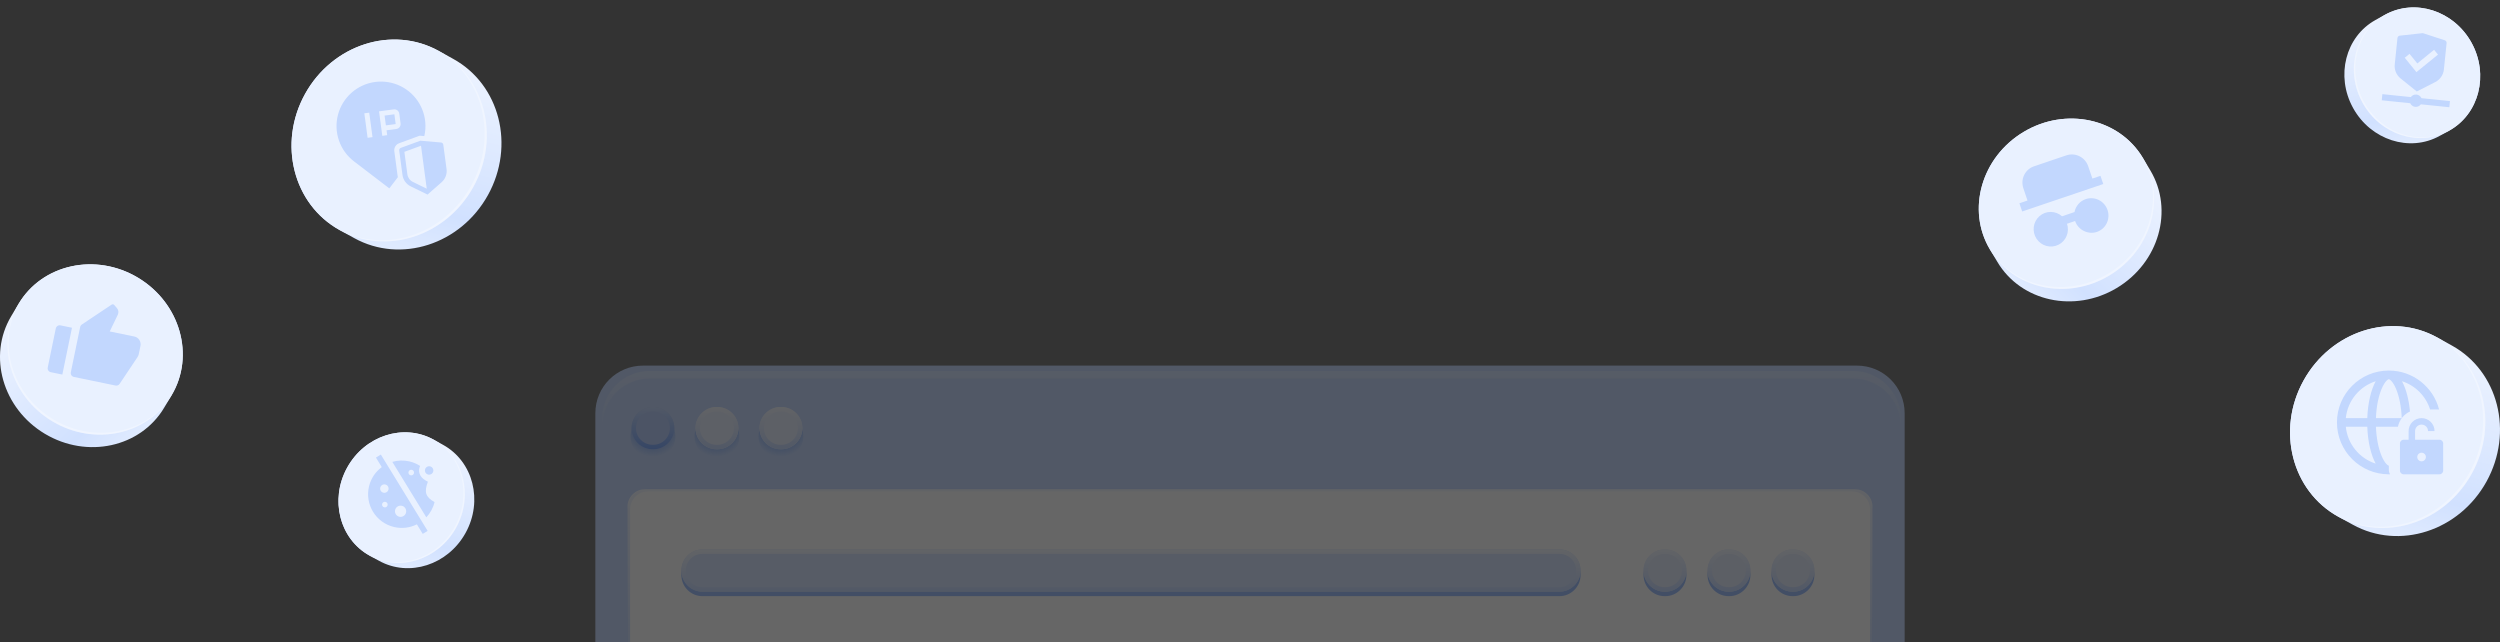 <svg width="1012" height="260" viewBox="0 0 1012 260" fill="none" xmlns="http://www.w3.org/2000/svg">
<rect x="0" y="0" width="1012" height="260" fill="#333333" stroke="none"/>
<g clip-path="url(#clip0)">
<g opacity="0.25">
<path d="M771 422H241V167.262C241 156.608 249.614 148 260.277 148H751.723C762.386 148 771 156.608 771 167.262V422Z" fill="#ADC9FE"/>
<path d="M750.094 150.178H263.048C252.385 150.178 243.771 158.792 243.771 169.455V172.467C243.771 161.804 252.385 153.19 263.048 153.19H750.154C760.817 153.19 769.431 161.804 769.431 172.467V169.455C769.371 158.792 760.757 150.178 750.094 150.178Z" fill="url(#paint0_linear)"/>
<path d="M264.433 185.72H264.192C259.252 185.72 255.216 181.684 255.216 176.744C255.216 171.804 259.252 167.768 264.192 167.768H264.433C269.373 167.768 273.409 171.804 273.409 176.744C273.409 181.684 269.373 185.72 264.433 185.72Z" fill="url(#paint1_radial)"/>
<path d="M264.433 181.865H264.192C259.433 181.865 255.638 178.009 255.638 173.311C255.638 168.552 259.494 164.756 264.192 164.756H264.433C269.192 164.756 272.988 168.612 272.988 173.311C272.988 178.07 269.192 181.865 264.433 181.865Z" fill="#99B6FA"/>
<path d="M264.433 166.564C268.168 166.564 271.18 169.576 271.18 173.311C271.18 177.045 268.168 180.057 264.433 180.057H264.192C260.457 180.057 257.445 177.045 257.445 173.311C257.445 169.576 260.457 166.564 264.192 166.564H264.433ZM264.433 164.756H264.192C259.433 164.756 255.638 168.612 255.638 173.311C255.638 178.07 259.494 181.865 264.192 181.865H264.433C269.192 181.865 272.988 178.009 272.988 173.311C272.988 168.612 269.192 164.756 264.433 164.756Z" fill="url(#paint2_linear)"/>
<path d="M290.337 185.72H290.096C285.156 185.72 281.12 181.684 281.12 176.744C281.12 171.804 285.156 167.768 290.096 167.768H290.337C295.277 167.768 299.313 171.804 299.313 176.744C299.313 181.684 295.277 185.72 290.337 185.72Z" fill="url(#paint3_radial)"/>
<path d="M290.337 181.865H290.096C285.337 181.865 281.542 178.009 281.542 173.311C281.542 168.552 285.397 164.756 290.096 164.756H290.337C295.096 164.756 298.891 168.612 298.891 173.311C298.891 178.07 295.096 181.865 290.337 181.865Z" fill="#DDE7FF"/>
<path d="M290.337 166.564C294.072 166.564 297.084 169.576 297.084 173.311C297.084 177.045 294.072 180.057 290.337 180.057H290.096C286.361 180.057 283.349 177.045 283.349 173.311C283.349 169.576 286.361 166.564 290.096 166.564H290.337ZM290.337 164.756H290.096C285.337 164.756 281.542 168.612 281.542 173.311C281.542 178.07 285.397 181.865 290.096 181.865H290.337C295.096 181.865 298.891 178.009 298.891 173.311C298.891 168.612 295.096 164.756 290.337 164.756Z" fill="url(#paint4_linear)"/>
<path d="M316.24 185.72H315.999C311.06 185.72 307.023 181.684 307.023 176.744C307.023 171.804 311.06 167.768 315.999 167.768H316.24C321.18 167.768 325.216 171.804 325.216 176.744C325.216 181.684 321.18 185.72 316.24 185.72Z" fill="url(#paint5_radial)"/>
<path d="M316.24 181.865H315.999C311.24 181.865 307.445 178.009 307.445 173.311C307.445 168.552 311.301 164.756 315.999 164.756H316.24C320.999 164.756 324.795 168.612 324.795 173.311C324.795 178.07 320.999 181.865 316.24 181.865Z" fill="#DDE7FF"/>
<path d="M316.24 166.564C319.975 166.564 322.987 169.576 322.987 173.311C322.987 177.045 319.975 180.057 316.24 180.057H315.999C312.265 180.057 309.253 177.045 309.253 173.311C309.253 169.576 312.265 166.564 315.999 166.564H316.24ZM316.24 164.756H315.999C311.24 164.756 307.445 168.612 307.445 173.311C307.445 178.07 311.301 181.865 315.999 181.865H316.24C320.999 181.865 324.795 178.009 324.795 173.311C324.795 168.612 320.999 164.756 316.24 164.756Z" fill="url(#paint6_linear)"/>
<path d="M758 421H254V205.257C254 201.239 257.25 198 261.283 198H750.717C754.75 198 758 201.239 758 205.257V421Z" fill="white"/>
<path d="M749.71 198.922C753.746 198.922 756.999 202.166 756.999 206.19V421.435H255.062V206.19C255.062 202.166 258.315 198.922 262.351 198.922H749.71ZM749.71 197.721H262.351C257.652 197.721 253.857 201.505 253.857 206.19V421.435H758.143V206.19C758.204 201.505 754.408 197.721 749.71 197.721Z" fill="url(#paint7_linear)"/>
<path d="M631.257 241.322H284.373C279.614 241.322 275.819 237.466 275.819 232.768C275.819 228.009 279.674 224.213 284.373 224.213H631.257C636.016 224.213 639.811 228.069 639.811 232.768C639.811 237.466 635.956 241.322 631.257 241.322Z" fill="#6EA0FD"/>
<path d="M631.257 239.515H284.373C279.614 239.515 275.819 235.659 275.819 230.96C275.819 226.201 279.674 222.406 284.373 222.406H631.257C636.016 222.406 639.811 226.262 639.811 230.96C639.811 235.659 635.956 239.515 631.257 239.515Z" fill="#C2D7FE"/>
<path d="M631.257 224.213C634.992 224.213 638.004 227.226 638.004 230.96C638.004 234.695 634.992 237.707 631.257 237.707H284.373C280.638 237.707 277.626 234.695 277.626 230.96C277.626 227.226 280.638 224.213 284.373 224.213H631.257ZM631.257 222.406H284.373C279.614 222.406 275.819 226.262 275.819 230.96C275.819 235.719 279.674 239.515 284.373 239.515H631.257C636.016 239.515 639.811 235.659 639.811 230.96C639.811 226.201 635.956 222.406 631.257 222.406Z" fill="url(#paint8_linear)"/>
<path d="M725.912 241.322H725.671C720.912 241.322 717.117 237.466 717.117 232.768C717.117 228.009 720.973 224.213 725.671 224.213H725.912C730.671 224.213 734.466 228.069 734.466 232.768C734.466 237.466 730.611 241.322 725.912 241.322Z" fill="#6EA0FD"/>
<path d="M725.912 239.515H725.671C720.912 239.515 717.117 235.659 717.117 230.96C717.117 226.201 720.973 222.406 725.671 222.406H725.912C730.671 222.406 734.466 226.262 734.466 230.96C734.466 235.659 730.611 239.515 725.912 239.515Z" fill="#D8E2FA"/>
<path d="M725.912 224.213C729.647 224.213 732.659 227.226 732.659 230.96C732.659 234.695 729.647 237.707 725.912 237.707H725.671C721.936 237.707 718.924 234.695 718.924 230.96C718.924 227.226 721.936 224.213 725.671 224.213H725.912ZM725.912 222.406H725.671C720.912 222.406 717.117 226.262 717.117 230.96C717.117 235.719 720.973 239.515 725.671 239.515H725.912C730.671 239.515 734.466 235.659 734.466 230.96C734.466 226.201 730.611 222.406 725.912 222.406Z" fill="url(#paint9_linear)"/>
<path d="M700.009 241.322H699.768C695.009 241.322 691.214 237.466 691.214 232.768C691.214 228.009 695.069 224.213 699.768 224.213H700.009C704.768 224.213 708.563 228.069 708.563 232.768C708.563 237.466 704.708 241.322 700.009 241.322Z" fill="#6EA0FD"/>
<path d="M700.009 239.515H699.768C695.009 239.515 691.214 235.659 691.214 230.96C691.214 226.201 695.069 222.406 699.768 222.406H700.009C704.768 222.406 708.563 226.262 708.563 230.96C708.563 235.659 704.708 239.515 700.009 239.515Z" fill="#D8E2FA"/>
<path d="M700.009 224.213C703.744 224.213 706.756 227.226 706.756 230.96C706.756 234.695 703.744 237.707 700.009 237.707H699.768C696.033 237.707 693.021 234.695 693.021 230.96C693.021 227.226 696.033 224.213 699.768 224.213H700.009ZM700.009 222.406H699.768C695.009 222.406 691.214 226.262 691.214 230.96C691.214 235.719 695.069 239.515 699.768 239.515H700.009C704.768 239.515 708.563 235.659 708.563 230.96C708.563 226.201 704.708 222.406 700.009 222.406Z" fill="url(#paint10_linear)"/>
<path d="M674.106 241.322H673.865C669.106 241.322 665.311 237.466 665.311 232.768C665.311 228.009 669.166 224.213 673.865 224.213H674.106C678.865 224.213 682.66 228.069 682.66 232.768C682.66 237.466 678.804 241.322 674.106 241.322Z" fill="#6EA0FD"/>
<path d="M674.106 239.515H673.865C669.106 239.515 665.311 235.659 665.311 230.96C665.311 226.201 669.166 222.406 673.865 222.406H674.106C678.865 222.406 682.66 226.262 682.66 230.96C682.66 235.659 678.804 239.515 674.106 239.515Z" fill="#D8E2FA"/>
<path d="M674.106 224.213C677.841 224.213 680.853 227.226 680.853 230.96C680.853 234.695 677.841 237.707 674.106 237.707H673.865C670.13 237.707 667.118 234.695 667.118 230.96C667.118 227.226 670.13 224.213 673.865 224.213H674.106ZM674.106 222.406H673.865C669.106 222.406 665.311 226.262 665.311 230.96C665.311 235.719 669.166 239.515 673.865 239.515H674.106C678.865 239.515 682.66 235.659 682.66 230.96C682.66 226.201 678.804 222.406 674.106 222.406Z" fill="url(#paint11_linear)"/>
</g>
<path d="M870.463 68.985L867.456 63.946C857.874 47.89 836.247 43.175 819.152 53.41C802.057 63.645 795.966 84.963 805.548 101.015L808.556 106.055C818.137 122.109 839.764 126.826 856.859 116.59C873.954 106.354 880.046 85.04 870.463 68.985Z" fill="url(#paint12_linear)"/>
<path d="M853.828 111.534C870.919 101.299 877.008 79.991 867.428 63.942C857.848 47.893 836.227 43.18 819.136 53.416C802.045 63.651 795.956 84.959 805.536 101.008C815.116 117.057 836.737 121.77 853.828 111.534Z" fill="#E9F1FF"/>
<path opacity="0.3" d="M867.456 63.946C867.378 63.816 867.293 63.693 867.214 63.565C876.467 79.575 870.346 100.624 853.385 110.779C836.424 120.935 815.017 116.37 805.319 100.626C805.397 100.757 805.462 100.89 805.54 101.02C815.122 117.075 836.75 121.791 853.844 111.556C870.938 101.321 877.037 80.002 867.456 63.946Z" fill="white"/>
<path d="M844.318 80.596C846.059 80.007 847.966 80.141 849.619 80.971C851.271 81.8 852.535 83.256 853.131 85.018C853.728 86.78 853.608 88.704 852.799 90.367C851.99 92.03 850.557 93.295 848.816 93.884C845.3 95.074 841.245 93.133 840.002 89.462L836.72 90.573C837.265 92.185 837.212 93.938 836.572 95.505C835.931 97.072 834.747 98.347 833.238 99.091C831.73 99.835 830.002 99.998 828.375 99.55C826.747 99.102 825.333 98.073 824.394 96.655C823.455 95.237 823.057 93.527 823.273 91.843C823.488 90.159 824.304 88.616 825.567 87.502C826.83 86.387 828.455 85.778 830.138 85.786C831.822 85.795 833.449 86.421 834.718 87.548L839.756 85.843C839.99 84.637 840.535 83.517 841.336 82.596C842.137 81.675 843.165 80.985 844.318 80.596ZM818.576 85.606L817.452 82.283L820.734 81.172L819.048 76.189C818.451 74.427 818.571 72.503 819.38 70.84C820.19 69.177 821.622 67.912 823.363 67.323L836.493 62.879C838.234 62.29 840.14 62.425 841.793 63.254C843.446 64.084 844.71 65.54 845.306 67.302L846.993 72.285L850.275 71.174L851.399 74.496L818.576 85.606Z" fill="#C2D7FE"/>
<path d="M4.537 127.985L7.544 122.946C17.126 106.89 38.753 102.175 55.848 112.41C72.942 122.645 79.034 143.963 69.452 160.015L66.444 165.055C56.863 181.109 35.236 185.826 18.141 175.59C1.046 165.354 -5.046 144.04 4.537 127.985Z" fill="url(#paint13_linear)"/>
<path d="M21.172 170.534C4.081 160.299 -2.008 138.991 7.572 122.942C17.151 106.893 38.773 102.18 55.864 112.416C72.955 122.651 79.044 143.959 69.464 160.008C59.884 176.057 38.263 180.77 21.172 170.534Z" fill="#E9F1FF"/>
<path opacity="0.3" d="M7.544 122.946C7.622 122.816 7.707 122.693 7.786 122.565C-1.467 138.575 4.654 159.624 21.615 169.779C38.576 179.935 59.983 175.37 69.681 159.626C69.603 159.757 69.538 159.89 69.46 160.02C59.878 176.075 38.25 180.791 21.156 170.556C4.062 160.321 -2.037 139.002 7.544 122.946Z" fill="white"/>
<path d="M24.464 131.706L29.138 132.669L25.233 151.626L20.558 150.663C20.145 150.578 19.783 150.33 19.552 149.973C19.32 149.617 19.239 149.181 19.325 148.762L22.58 132.965C22.666 132.546 22.913 132.178 23.266 131.942C23.62 131.706 24.05 131.621 24.464 131.706ZM33.132 131.363L45.187 123.307C45.347 123.2 45.54 123.154 45.73 123.179C45.92 123.204 46.095 123.298 46.222 123.443L47.342 124.728C47.654 125.085 47.853 125.527 47.916 126C47.978 126.473 47.901 126.955 47.693 127.385L44.422 134.171L54.395 136.226C55.221 136.396 55.945 136.892 56.407 137.605C56.87 138.318 57.033 139.189 56.86 140.027L56.175 143.351C56.09 143.764 55.927 144.157 55.693 144.507L48.425 155.385C48.248 155.65 47.997 155.856 47.704 155.978C47.412 156.099 47.091 156.129 46.782 156.066L29.907 152.589C29.494 152.504 29.132 152.256 28.901 151.899C28.669 151.543 28.588 151.107 28.674 150.688L32.445 132.385C32.532 131.967 32.779 131.599 33.132 131.363Z" fill="#C2D7FE"/>
<path d="M992.507 139.864L986.601 136.601C967.781 126.206 943.55 134.019 932.477 154.047C921.405 174.075 927.688 198.745 946.506 209.136L952.412 212.399C971.231 222.793 995.463 214.982 1006.53 194.952C1017.61 174.923 1011.33 150.259 992.507 139.864Z" fill="url(#paint14_linear)"/>
<path d="M1000.59 191.687C1011.66 171.66 1005.38 147.002 986.57 136.613C967.756 126.223 943.532 134.035 932.464 154.062C921.396 174.088 927.675 198.746 946.489 209.136C965.302 219.526 989.526 211.713 1000.59 191.687Z" fill="#E9F1FF"/>
<path opacity="0.3" d="M986.6 136.602C986.447 136.517 986.292 136.445 986.139 136.363C1004.6 146.903 1010.7 171.322 999.717 191.194C988.731 211.066 964.806 218.901 946.052 208.882C946.205 208.967 946.347 209.062 946.5 209.145C965.318 219.541 989.551 211.727 1000.62 191.7C1011.69 171.672 1005.42 146.997 986.6 136.602Z" fill="white"/>
<path fill-rule="evenodd" clip-rule="evenodd" d="M970.676 172.75H961.782C961.956 177.47 962.825 181.58 964.043 184.503C964.729 186.15 965.458 187.255 966.087 187.894C966.392 188.203 966.629 188.358 966.779 188.432C966.916 188.499 966.981 188.5 967 188.5H967V190.25C967 190.886 967.169 191.482 967.466 191.995C967.311 191.999 967.156 192.001 967 192.001C955.402 192.001 946 182.598 946 171C946 159.421 955.371 150.031 966.943 150C966.962 150 966.981 150 967 150C967.018 150 967.037 150 967.056 150C976.817 150.025 985.012 156.71 987.339 165.75H983.699C981.997 160.33 977.729 156.046 972.318 154.322C973.938 157.302 975.111 161.609 975.554 166.566C973.079 167.722 971.233 170.002 970.676 172.75ZM964.043 157.497C962.825 160.419 961.956 164.529 961.782 169.25H972.218C972.043 164.529 971.174 160.419 969.956 157.497C969.27 155.85 968.542 154.745 967.912 154.106C967.607 153.797 967.37 153.641 967.22 153.568C967.106 153.511 967.041 153.502 967.013 153.5L967 153.5L966.987 153.5C966.958 153.502 966.894 153.511 966.779 153.568C966.629 153.641 966.392 153.797 966.087 154.106C965.458 154.745 964.729 155.85 964.043 157.497ZM949.587 169.25H958.279C958.488 163.172 959.776 157.828 961.681 154.323C955.151 156.404 950.285 162.214 949.587 169.25ZM949.586 172.75H958.279C958.488 178.828 959.776 184.172 961.681 187.678C955.151 185.597 950.285 179.786 949.586 172.75ZM977.625 174.5C977.625 173.05 978.801 171.875 980.251 171.875C981.7 171.875 982.875 173.05 982.876 174.5H985.501C985.5 171.6 983.15 169.25 980.251 169.25C977.351 169.25 975 171.601 975 174.5V178H973C972.172 178 971.5 178.672 971.5 179.5V190.5C971.5 191.329 972.172 192 973 192H987.5C988.329 192 989 191.329 989 190.5V179.5C989 178.672 988.329 178 987.5 178H977.625V174.5ZM980.25 186.75C981.217 186.75 982 185.966 982 185C982 184.033 981.217 183.25 980.25 183.25C979.284 183.25 978.5 184.033 978.5 185C978.5 185.966 979.284 186.75 980.25 186.75Z" fill="#C2D7FE"/>
<path d="M183.507 23.864L177.601 20.601C158.781 10.206 134.55 18.019 123.477 38.047C112.405 58.075 118.688 82.745 137.506 93.136L143.412 96.399C162.231 106.793 186.463 98.982 197.535 78.952C208.606 58.923 202.327 34.259 183.507 23.864Z" fill="url(#paint15_linear)"/>
<path d="M191.594 75.687C202.662 55.66 196.383 31.003 177.57 20.613C158.756 10.223 134.532 18.035 123.464 38.062C112.396 58.088 118.675 82.746 137.489 93.136C156.302 103.526 180.526 95.713 191.594 75.687Z" fill="#E9F1FF"/>
<path opacity="0.3" d="M177.6 20.602C177.447 20.517 177.292 20.445 177.139 20.363C195.605 30.903 201.702 55.322 190.717 75.194C179.731 95.066 155.806 102.901 137.052 92.882C137.205 92.967 137.347 93.062 137.5 93.145C156.318 103.541 180.551 95.728 191.623 75.7C202.694 55.672 196.418 30.997 177.6 20.602Z" fill="white"/>
<path fill-rule="evenodd" clip-rule="evenodd" d="M171.758 55.093L169.881 54.932L161.561 57.983C160.92 58.218 160.379 58.664 160.026 59.248C159.673 59.832 159.53 60.52 159.62 61.196L160.943 71.097C160.971 71.309 161.008 71.519 161.053 71.727L157.595 76.251L143.294 65.32C140.466 63.158 138.342 60.206 137.191 56.837C136.04 53.468 135.914 49.834 136.829 46.393C137.744 42.953 139.659 39.861 142.331 37.509C145.003 35.156 148.313 33.649 151.842 33.178C155.37 32.706 158.959 33.292 162.155 34.861C165.351 36.429 168.01 38.91 169.796 41.99C171.582 45.069 172.415 48.609 172.188 52.162C172.125 53.154 171.981 54.134 171.758 55.093ZM149.466 45.602L147.483 45.867L148.807 55.779L150.79 55.514L149.466 45.602ZM154.754 54.984L154.49 53.002L154.225 51.019L153.695 47.054L153.43 45.072L155.413 44.807L159.378 44.278C160.472 44.131 161.479 44.9 161.625 45.995L162.154 49.96C162.301 51.055 161.532 52.061 160.437 52.207L156.472 52.737L156.737 54.719L154.754 54.984ZM160.172 50.225L156.207 50.755L155.678 46.79L159.642 46.26L160.172 50.225ZM170.152 56.963L162.249 59.861C162.036 59.939 161.855 60.088 161.737 60.283C161.62 60.477 161.572 60.706 161.602 60.932L162.925 70.832C163.056 71.811 163.426 72.742 164.004 73.543C164.581 74.345 165.347 74.991 166.234 75.425L173.065 78.769L178.779 73.75C179.521 73.098 180.09 72.273 180.437 71.348C180.784 70.423 180.897 69.427 180.766 68.448L179.444 58.549C179.414 58.323 179.307 58.115 179.143 57.958C178.978 57.801 178.765 57.705 178.538 57.685L170.152 56.963ZM164.907 70.566L163.691 61.462L170.423 58.995L172.747 76.388L167.113 73.629C166.522 73.34 166.011 72.909 165.626 72.374C165.241 71.84 164.994 71.219 164.907 70.566Z" fill="#C2D7FE"/>
<path d="M961.613 8.088L965.435 5.977C977.612 -0.749 993.291 4.306 1000.46 17.266C1007.62 30.225 1003.55 46.188 991.378 52.912L987.557 55.023C975.38 61.749 959.7 56.694 952.536 43.734C945.372 30.774 949.435 14.815 961.613 8.088Z" fill="url(#paint16_linear)"/>
<path d="M956.38 41.621C949.218 28.663 953.281 12.708 965.455 5.985C977.628 -0.738 993.303 4.317 1000.46 17.276C1007.63 30.234 1003.56 46.189 991.39 52.912C979.216 59.635 963.542 54.58 956.38 41.621Z" fill="#E9F1FF"/>
<path opacity="0.3" d="M965.435 5.977C965.534 5.923 965.635 5.876 965.733 5.823C953.785 12.643 949.839 28.443 956.948 41.302C964.056 54.16 979.537 59.23 991.672 52.747C991.573 52.802 991.481 52.864 991.382 52.917C979.205 59.644 963.525 54.588 956.362 41.629C949.198 28.67 953.258 12.704 965.435 5.977Z" fill="white"/>
<path fill-rule="evenodd" clip-rule="evenodd" d="M980.747 13.407L989.628 16.302C990.121 16.463 990.437 16.935 990.385 17.439L989.282 28.163C989.061 30.318 987.745 32.216 985.778 33.221L978.318 37.032L971.789 31.782C970.066 30.397 969.166 28.272 969.387 26.119L970.49 15.393C970.542 14.889 970.947 14.491 971.463 14.434L980.747 13.407ZM985.32 20.16L978.532 25.681L975.378 21.803L973.439 23.38L978.172 29.198L986.899 22.099L985.32 20.16ZM991.74 40.925L980.216 39.74C979.863 38.953 979.11 38.37 978.19 38.275C977.269 38.181 976.414 38.598 975.908 39.297L964.384 38.112L964.128 40.599L975.652 41.784C976.006 42.572 976.758 43.154 977.678 43.249C978.599 43.344 979.454 42.926 979.96 42.227L991.484 43.412L991.74 40.925Z" fill="#C2D7FE"/>
<path d="M179.387 180.088L175.565 177.977C163.388 171.251 147.709 176.306 140.544 189.266C133.38 202.225 137.445 218.188 149.622 224.912L153.443 227.023C165.62 233.749 181.3 228.694 188.464 215.734C195.628 202.774 191.565 186.814 179.387 180.088Z" fill="url(#paint17_linear)"/>
<path d="M184.62 213.621C191.782 200.663 187.719 184.708 175.545 177.985C163.372 171.262 147.697 176.317 140.536 189.276C133.374 202.234 137.437 218.189 149.61 224.912C161.784 231.634 177.458 226.58 184.62 213.621Z" fill="#E9F1FF"/>
<path opacity="0.3" d="M175.565 177.977C175.466 177.923 175.365 177.876 175.267 177.823C187.215 184.643 191.161 200.443 184.052 213.302C176.944 226.16 161.463 231.23 149.328 224.747C149.427 224.802 149.519 224.864 149.618 224.918C161.795 231.644 177.475 226.588 184.638 213.629C191.802 200.67 187.742 184.704 175.565 177.977Z" fill="white"/>
<path fill-rule="evenodd" clip-rule="evenodd" d="M175.374 190.838C175.154 191.754 174.234 192.318 173.318 192.099C172.402 191.879 171.838 190.959 172.058 190.043C172.277 189.128 173.197 188.563 174.113 188.783C175.029 189.002 175.593 189.923 175.374 190.838ZM168.754 212.255L171.124 216.12L173.111 214.902L154.162 184L152.175 185.218L154.545 189.084C152.047 190.925 150.159 193.625 149.379 196.88C147.623 204.205 152.137 211.568 159.463 213.324C162.718 214.104 165.98 213.647 168.754 212.255ZM172.574 209.413C174.154 207.739 175.332 205.64 175.907 203.24C172.303 201.207 171.596 199.284 173.208 194.996C170.577 193.78 168.764 191.592 170.064 188.611C168.798 187.791 167.374 187.168 165.823 186.796C163.423 186.221 161.019 186.318 158.81 186.967L172.574 209.413ZM157.249 198.182C157.029 199.098 156.109 199.662 155.193 199.443C154.277 199.223 153.713 198.303 153.933 197.387C154.152 196.472 155.072 195.907 155.988 196.127C156.904 196.346 157.468 197.267 157.249 198.182ZM161.628 209.167C162.848 209.46 164.075 208.708 164.368 207.487C164.661 206.266 163.909 205.039 162.688 204.746C161.467 204.453 160.24 205.206 159.947 206.427C159.654 207.648 160.407 208.875 161.628 209.167ZM156.897 204.526C156.751 205.137 156.137 205.513 155.527 205.366C154.916 205.22 154.54 204.607 154.686 203.996C154.833 203.386 155.446 203.009 156.057 203.156C156.667 203.302 157.043 203.916 156.897 204.526ZM166.201 192.401C166.812 192.547 167.425 192.171 167.571 191.56C167.718 190.95 167.342 190.336 166.731 190.19C166.121 190.044 165.507 190.42 165.361 191.03C165.214 191.641 165.591 192.254 166.201 192.401Z" fill="#C2D7FE"/>
</g>
<defs>
<linearGradient id="paint0_linear" x1="441.572" y1="150.161" x2="441.572" y2="172.45" gradientUnits="userSpaceOnUse">
<stop stop-color="#C2D7FE"/>
<stop offset="1" stop-color="#C2D7FE" stop-opacity="0.1"/>
</linearGradient>
<radialGradient id="paint1_radial" cx="0" cy="0" r="1" gradientUnits="userSpaceOnUse" gradientTransform="translate(264.205 173.283) scale(11.693)">
<stop offset="0.372" stop-color="#3D7FFC"/>
<stop offset="1" stop-color="#3D7FFC" stop-opacity="0"/>
</radialGradient>
<linearGradient id="paint2_linear" x1="264.33" y1="164.769" x2="264.33" y2="181.895" gradientUnits="userSpaceOnUse">
<stop offset="0" stop-color="#ADC9FE"/>
<stop offset="1" stop-color="#3D7FFC"/>
</linearGradient>
<radialGradient id="paint3_radial" cx="0" cy="0" r="1" gradientUnits="userSpaceOnUse" gradientTransform="translate(290.109 173.283) scale(11.693)">
<stop offset="0.372" stop-color="#3D7FFC"/>
<stop offset="1" stop-color="#3D7FFC" stop-opacity="0"/>
</radialGradient>
<linearGradient id="paint4_linear" x1="290.234" y1="164.769" x2="290.234" y2="181.895" gradientUnits="userSpaceOnUse">
<stop offset="0" stop-color="#EEF4FF"/>
<stop offset="1" stop-color="#ADC9FE"/>
</linearGradient>
<radialGradient id="paint5_radial" cx="0" cy="0" r="1" gradientUnits="userSpaceOnUse" gradientTransform="translate(316.012 173.283) scale(11.693)">
<stop offset="0.372" stop-color="#3D7FFC"/>
<stop offset="1" stop-color="#3D7FFC" stop-opacity="0"/>
</radialGradient>
<linearGradient id="paint6_linear" x1="316.137" y1="164.769" x2="316.137" y2="181.895" gradientUnits="userSpaceOnUse">
<stop offset="0" stop-color="#EEF4FF"/>
<stop offset="1" stop-color="#ADC9FE"/>
</linearGradient>
<linearGradient id="paint7_linear" x1="439.858" y1="196.86" x2="439.858" y2="421.4" gradientUnits="userSpaceOnUse">
<stop stop-color="#3D7FFC" stop-opacity="0.1"/>
<stop offset="1" stop-color="#3D7FFC"/>
</linearGradient>
<linearGradient id="paint8_linear" x1="368.518" y1="222.38" x2="368.518" y2="239.505" gradientUnits="userSpaceOnUse">
<stop offset="0" stop-color="#EEF4FF"/>
<stop offset="1" stop-color="#ADC9FE"/>
</linearGradient>
<linearGradient id="paint9_linear" x1="725.805" y1="222.38" x2="725.805" y2="239.505" gradientUnits="userSpaceOnUse">
<stop offset="0" stop-color="#EEF4FF"/>
<stop offset="1" stop-color="#ADC9FE"/>
</linearGradient>
<linearGradient id="paint10_linear" x1="699.902" y1="222.38" x2="699.902" y2="239.505" gradientUnits="userSpaceOnUse">
<stop offset="0" stop-color="#EEF4FF"/>
<stop offset="1" stop-color="#ADC9FE"/>
</linearGradient>
<linearGradient id="paint11_linear" x1="673.998" y1="222.38" x2="673.998" y2="239.505" gradientUnits="userSpaceOnUse">
<stop offset="0" stop-color="#EEF4FF"/>
<stop offset="1" stop-color="#ADC9FE"/>
</linearGradient>
<linearGradient id="paint12_linear" x1="805.708" y1="118.31" x2="874.897" y2="47.858" gradientUnits="userSpaceOnUse">
<stop stop-color="#E9F1FF"/>
<stop offset="0.27" stop-color="#D1E1FF"/>
<stop offset="1" stop-color="#F6F9FF"/>
</linearGradient>
<linearGradient id="paint13_linear" x1="69.291" y1="177.31" x2="0.103" y2="106.858" gradientUnits="userSpaceOnUse">
<stop stop-color="#E9F1FF"/>
<stop offset="0.27" stop-color="#D1E1FF"/>
<stop offset="1" stop-color="#F6F9FF"/>
</linearGradient>
<linearGradient id="paint14_linear" x1="956.674" y1="226.202" x2="984.577" y2="116.314" gradientUnits="userSpaceOnUse">
<stop stop-color="#E9F1FF"/>
<stop offset="0.27" stop-color="#D1E1FF"/>
<stop offset="1" stop-color="#F6F9FF"/>
</linearGradient>
<linearGradient id="paint15_linear" x1="147.674" y1="110.202" x2="175.577" y2="0.314" gradientUnits="userSpaceOnUse">
<stop stop-color="#E9F1FF"/>
<stop offset="0.27" stop-color="#D1E1FF"/>
<stop offset="1" stop-color="#F6F9FF"/>
</linearGradient>
<linearGradient id="paint16_linear" x1="984.799" y1="63.955" x2="966.744" y2="-7.15" gradientUnits="userSpaceOnUse">
<stop stop-color="#E9F1FF"/>
<stop offset="0.27" stop-color="#D1E1FF"/>
<stop offset="1" stop-color="#F6F9FF"/>
</linearGradient>
<linearGradient id="paint17_linear" x1="156.201" y1="235.954" x2="174.256" y2="164.85" gradientUnits="userSpaceOnUse">
<stop stop-color="#E9F1FF"/>
<stop offset="0.27" stop-color="#D1E1FF"/>
<stop offset="1" stop-color="#F6F9FF"/>
</linearGradient>
<clipPath id="clip0">
<rect width="1012" height="260" fill="white"/>
</clipPath>
</defs>
</svg>

